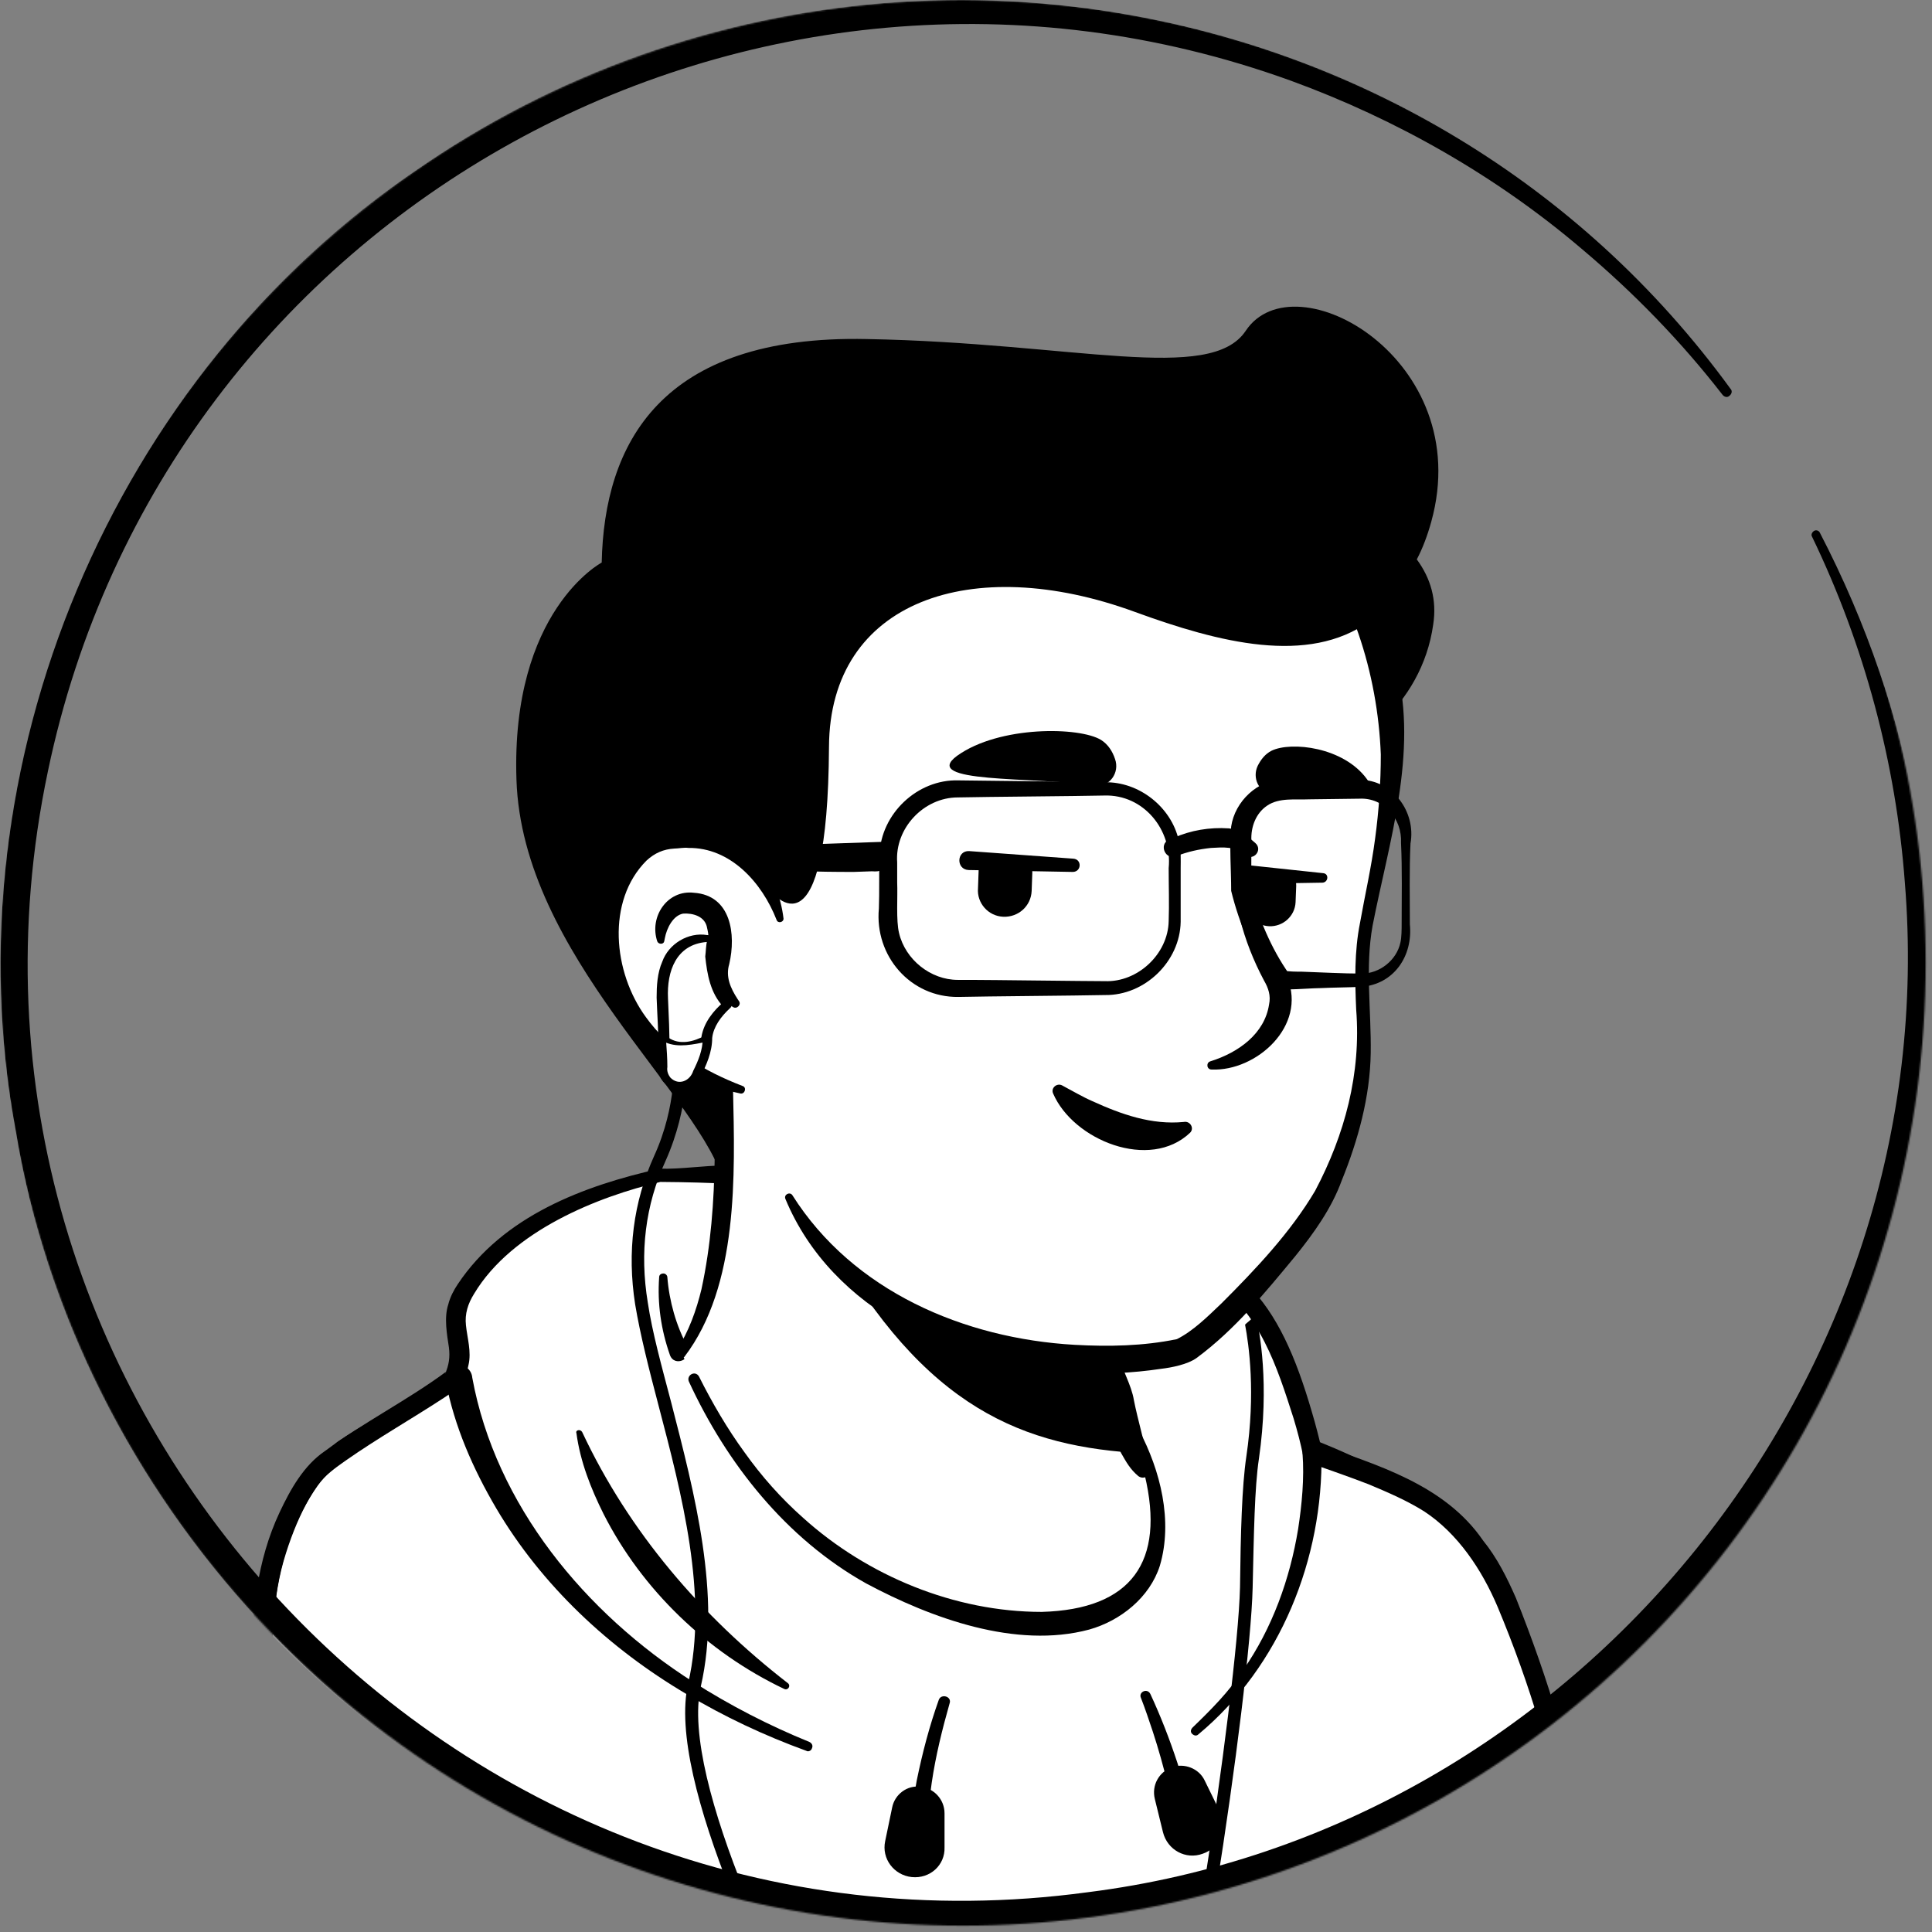<svg width="1200" height="1200" viewBox="0 0 1200 1200" fill="none" xmlns="http://www.w3.org/2000/svg">
<rect x="0" y="0" width="1200" height="1200" fill="#808080" stroke="none"/>
<mask id="mask0_409_3640" style="mask-type:alpha" maskUnits="userSpaceOnUse" x="0" y="0" width="1197" height="1197">
<circle cx="598.033" cy="598.033" r="598.033" fill="#D9D9D9"/>
</mask>
<g mask="url(#mask0_409_3640)">
<path d="M925.883 1091.76C923.138 1093.73 920.001 1095.69 917.256 1097.65C914.118 1099.61 911.373 1101.57 908.236 1103.14C905.491 1104.71 903.138 1106.27 900.393 1107.84C900.001 1108.24 899.609 1108.24 899.216 1108.63C890.197 1114.12 880.785 1119.22 871.373 1123.92C868.628 1125.49 865.491 1127.06 862.746 1128.24C862.746 1128.24 862.354 1128.63 861.962 1128.63C858.824 1130.2 855.687 1131.76 852.55 1133.33C846.275 1136.47 839.609 1139.22 833.334 1141.96C830.197 1143.53 826.667 1144.71 823.53 1145.88C820.393 1147.06 816.864 1148.63 813.726 1149.8C810.589 1150.98 807.06 1152.55 803.922 1153.73C803.922 1153.73 803.922 1153.73 803.53 1153.73C800.393 1154.9 796.864 1156.08 793.726 1157.25C786.667 1159.61 779.216 1161.96 772.158 1164.31C769.805 1165.1 767.06 1165.88 764.707 1166.67C757.256 1169.02 749.805 1170.98 742.354 1172.55C739.609 1173.33 736.864 1173.73 733.726 1174.51C726.667 1176.08 719.216 1177.65 712.158 1179.22C710.589 1179.61 709.413 1179.61 707.844 1180C705.491 1180.39 702.746 1180.78 700.393 1181.18C696.864 1181.57 693.726 1182.35 690.197 1182.74C688.628 1183.14 687.06 1183.14 685.491 1183.53C683.53 1183.92 681.177 1184.31 678.824 1184.31C672.55 1185.1 665.883 1185.88 659.609 1186.67C657.648 1187.06 655.295 1187.06 653.334 1187.45H652.942C650.197 1187.84 647.452 1187.84 644.707 1188.24C641.962 1188.63 639.217 1188.63 636.471 1188.63C634.903 1188.63 632.942 1189.02 631.373 1189.02C628.236 1189.02 625.491 1189.41 622.746 1189.41C618.824 1189.41 615.295 1189.8 611.373 1189.8C607.452 1189.8 603.922 1189.8 600.001 1189.8C597.256 1189.8 594.511 1189.8 591.766 1189.8C426.275 1187.45 277.648 1117.25 171.373 1005.88C171.373 1005.88 171.373 1005.49 170.981 1005.49C159.216 994.902 169.413 938.431 216.864 902.745C276.471 857.647 419.217 829.412 419.217 829.412C419.217 829.412 474.511 820.392 679.609 863.137C799.609 888.235 890.981 924.706 941.962 1023.53C952.55 1043.92 963.138 1075.29 925.883 1091.76Z" fill="white"/>
<path d="M680.785 858.823C756.079 874.118 836.471 890.588 898.432 940.392C919.216 957.255 932.942 981.961 944.315 1005.88C949.805 1017.65 955.295 1029.8 959.609 1042.75C961.962 1051.37 965.491 1061.18 963.53 1071.37C963.138 1074.12 960.785 1077.65 958.824 1079.61C949.805 1088.63 940.001 1094.12 930.197 1101.18C872.55 1141.18 806.275 1169.41 737.648 1184.31C584.707 1217.65 419.216 1191.76 284.707 1111.37C240.001 1084.31 198.824 1051.37 163.53 1012.55C159.609 1007.84 159.609 1000 159.609 994.902C160.001 983.137 163.138 971.765 167.06 961.176C176.471 936.863 188.628 912.549 209.413 895.686C224.315 885.49 240.393 876.863 256.864 869.804C308.628 847.843 363.138 832.549 419.216 826.274C423.922 825.882 424.707 832.549 420.001 833.333C366.275 844.314 312.942 860.784 263.138 883.137C245.099 892.157 225.883 900 211.373 914.118C197.648 929.02 187.844 947.451 180.001 966.274C174.903 977.647 171.373 995.686 172.942 1004.71C197.648 1034.12 226.667 1060 258.04 1082.35C429.805 1202.35 690.589 1210.2 873.334 1110.2C889.805 1101.18 905.883 1090.98 921.177 1080.39C928.628 1075.29 936.471 1070.98 942.354 1065.1C942.746 1064.71 942.354 1065.1 942.354 1065.49C942.354 1065.88 941.962 1066.27 941.962 1066.27C942.354 1061.57 940.785 1055.29 938.824 1049.02C931.765 1026.27 920.393 1002.35 908.236 981.569C889.02 950.588 856.471 930.98 823.53 915.294C800.785 904.706 776.864 896.471 752.55 888.627C728.236 880.784 703.53 874.118 678.824 868.235C672.55 866.667 674.511 857.647 680.785 858.823Z" fill="black"/>
<path d="M979.606 1147.45C972.155 1089.41 939.214 991.764 919.214 965.489C897.253 936.862 888.234 927.842 814.9 903.136C810.979 883.528 796.469 834.117 779.214 813.332C752.94 773.724 681.175 764.705 659.606 769.411C659.606 769.411 543.528 728.626 409.802 728.626C367.449 738.038 318.43 757.254 291.763 797.646C273.724 824.313 294.116 832.94 285.096 857.254C282.744 863.528 227.842 894.901 205.489 913.724C195.293 921.96 183.92 942.744 176.077 969.803C160.391 1025.1 177.253 1101.57 157.645 1168.23C119.998 1296.86 43.528 1335.29 43.528 1335.29H1056.86C1056.08 1334.9 995.685 1269.8 979.606 1147.45Z" fill="white"/>
<path d="M973.725 1148.24C965.882 1096.86 950.196 1045.88 930.196 998.04C920.392 974.902 905.49 952.549 884.706 938.824C874.118 932.157 862.353 927.059 850.196 921.961C838.039 917.255 825.49 912.941 813.333 908.628C811.372 907.843 809.804 906.275 809.412 904.314C807.843 896.471 805.882 889.02 803.529 881.177C793.333 849.412 782.353 814.118 752.549 795.687C729.804 781.961 702.745 775.294 676.471 774.118C671.373 774.118 665.882 774.118 661.176 774.902H659.608C659.216 774.902 658.431 774.902 658.039 774.51C639.216 765.49 618.431 760 598.039 754.51C536.863 740.392 472.941 734.51 410.196 734.118C371.765 743.138 318.039 764.314 294.51 803.53C290.588 809.804 288.627 816.079 289.412 823.138C290.196 830.981 292.941 839.608 290.98 847.843C290.196 851.373 289.412 855.294 287.843 858.432C284.706 862.745 279.608 865.49 275.686 868.236C255.294 881.569 234.51 893.334 214.902 907.059C208.235 911.765 201.961 916.079 197.255 922.745C183.529 942.353 175.294 965.883 171.765 989.412C165.49 1037.26 171.765 1085.88 165.49 1133.73C158.431 1181.57 140 1227.84 114.118 1268.63C96.078 1296.08 74.118 1321.57 46.275 1339.22L43.529 1328.24H1056.86L1052.55 1338.04C1040.78 1324.71 1031.37 1310.2 1022.75 1294.9C996.078 1250.2 980.392 1199.61 973.725 1148.24ZM985.49 1146.67C989.804 1180 998.039 1212.94 1010.59 1244.31C1023.14 1275.29 1038.82 1305.49 1060.78 1330.98C1063.92 1334.51 1061.18 1341.18 1056.47 1340.78H43.137C40 1340.78 37.255 1338.04 37.255 1334.9C37.255 1332.55 38.431 1330.59 40.392 1329.8C46.667 1326.27 52.941 1321.18 58.824 1316.08C110.196 1269.8 142.353 1201.18 152.941 1132.94C161.961 1069.02 145.098 1000 173.725 939.216C180.392 925.098 188.627 910.196 201.961 901.177C226.274 883.138 252.941 869.804 276.863 852.157C277.255 852.157 277.255 851.765 277.255 851.765C276.863 852.157 276.471 852.941 276.471 853.334C278.824 847.843 279.608 843.138 278.824 836.863C277.647 829.02 275.686 818.432 278.431 810.196C279.608 805.491 281.961 801.177 284.314 797.647C312.549 755.294 362.353 736.471 409.804 725.883C423.137 726.275 436.863 723.922 450.196 723.922C468.627 723.922 487.451 726.667 505.882 729.02C558.823 737.255 609.804 751.373 661.961 762.745L658.431 762.353C670.588 760 681.961 761.177 693.725 762.745C769.02 774.118 794.51 807.059 814.902 877.255C817.255 885.098 819.216 892.941 821.176 901.177L817.255 896.471C854.902 909.804 897.255 921.961 921.176 956.863C929.804 967.451 936.078 980 941.569 992.549C961.569 1042.75 977.255 1093.33 985.49 1146.67Z" fill="black"/>
<path d="M361.569 889.413C390.589 951.374 435.687 1003.92 489.413 1045.49C491.373 1047.06 489.413 1050.2 487.06 1049.02C439.217 1026.28 398.824 987.452 374.903 940.394C367.06 924.707 360.393 907.844 358.04 890.197C357.256 888.237 360.393 887.452 361.569 889.413Z" fill="black"/>
<path d="M820.785 902.354C821.962 967.844 795.295 1034.9 744.315 1077.26C743.138 1078.43 741.57 1078.04 740.393 1076.86C739.217 1075.69 739.609 1074.12 740.785 1072.94C752.158 1061.96 763.53 1050.59 772.158 1037.26C790.197 1011.37 801.178 980.785 806.276 949.805C808.629 934.511 810.197 918.04 809.021 902.746C808.629 895.295 820.393 894.511 820.785 902.354Z" fill="black"/>
<path d="M589.804 1058.04C580.784 1089.8 573.333 1124.31 577.647 1157.26C578.823 1164.71 567.451 1166.67 565.882 1158.82C563.922 1140.78 566.274 1123.14 569.412 1105.88C572.941 1088.63 577.255 1072.16 583.137 1055.69C584.706 1051.77 591.372 1053.73 589.804 1058.04Z" fill="black"/>
<path d="M714.51 1052.16C727.451 1080 736.471 1109.02 743.53 1138.43C744.314 1141.57 742.353 1144.71 739.216 1145.49C736.079 1146.27 732.941 1144.31 732.157 1141.18C728.235 1119.22 723.137 1097.26 716.079 1075.69C713.726 1068.63 711.373 1061.57 708.628 1054.51C707.059 1050.98 712.549 1048.24 714.51 1052.16Z" fill="black"/>
<path d="M293.333 855.686C307.843 934.902 363.529 1001.96 430.588 1044.71C453.333 1059.22 477.647 1071.76 502.745 1081.96C504.314 1082.75 505.098 1084.31 504.314 1085.88C503.922 1087.45 501.961 1088.24 500.784 1087.45C474.902 1078.04 449.804 1066.27 426.275 1052.16C378.431 1023.92 336.471 984.706 308.235 936.863C293.726 912.157 282.353 886.275 276.863 858.039C276.078 853.333 279.216 849.02 283.922 848.235C288.235 847.059 292.941 850.588 293.333 855.686Z" fill="black"/>
<path d="M566.273 1165.88C555.292 1164.71 547.449 1154.51 549.802 1143.53L554.116 1122.75C555.684 1114.51 563.528 1108.63 571.763 1109.8C579.998 1110.59 586.665 1117.65 586.665 1126.27V1147.45C587.057 1158.43 577.645 1167.06 566.273 1165.88Z" fill="black"/>
<path d="M747.059 1151.37C736.471 1155.29 725.098 1149.02 722.353 1138.04L717.255 1117.26C715.294 1109.02 719.608 1100.78 727.843 1097.65C735.686 1094.9 744.706 1098.43 748.235 1105.88L757.647 1125.1C762.353 1135.69 757.647 1147.84 747.059 1151.37Z" fill="black"/>
<path d="M928.235 1139.61C928.235 1139.61 950.196 1262.75 941.569 1334.9" stroke="black" stroke-width="5.126" stroke-miterlimit="10" stroke-linecap="round" stroke-linejoin="round"/>
<path d="M416.077 841.569C410.587 825.883 408.234 809.805 409.41 793.334C409.41 791.765 410.587 790.981 412.156 790.981C413.332 790.981 414.508 792.157 414.508 793.334C415.685 808.236 419.999 823.53 427.058 836.471C430.587 844.314 418.822 849.412 416.077 841.569Z" fill="black"/>
<path d="M681.175 862.354C670.194 837.648 643.136 825.099 619.214 816.471C604.312 811.765 587.841 808.236 572.155 805.883C534.116 800.001 480.39 790.981 442.351 787.059C441.959 787.059 441.959 786.275 442.351 786.275C453.332 785.099 464.312 785.099 475.292 785.099C508.234 785.883 541.175 789.412 573.724 794.51C606.273 799.608 641.175 809.412 665.881 832.942C673.724 841.177 680.783 850.589 682.743 861.961C683.136 863.138 681.567 863.53 681.175 862.354Z" fill="black"/>
<path d="M717.644 963.138C709.409 1003.53 656.076 1027.84 566.272 991.373C472.939 953.726 432.546 863.922 422.35 837.255C477.644 733.726 439.213 661.961 439.213 661.961C566.664 650.981 678.037 800 678.037 800L695.292 873.726C696.86 880 699.997 885.491 704.703 889.412C712.939 903.922 722.743 937.255 717.644 963.138Z" fill="white"/>
<path d="M420.391 838.432C427.842 827.059 432.548 813.726 435.685 800.785C441.568 773.726 443.529 746.275 443.921 718.824V708.628C442.744 698.432 439.215 687.844 435.293 678.432C430.195 665.883 448.627 658.04 454.509 670.589C455.293 672.157 455.293 674.903 455.293 676.471C456.47 729.804 458.823 798.432 425.097 842.746C422.744 845.099 418.038 841.569 420.391 838.432Z" fill="black"/>
<path d="M682.351 799.216C688.233 802.746 690.194 807.452 690.978 812.158C693.331 821.569 692.547 831.766 694.9 841.569C696.861 850.981 702.743 860.001 704.312 869.805C706.272 880.001 712.155 901.569 714.508 912.158C715.292 914.511 713.723 917.256 710.978 917.648C709.41 918.04 708.233 917.648 707.057 916.864C701.959 912.55 699.606 908.236 696.469 902.746C691.371 893.334 687.841 884.707 684.704 874.118C681.959 864.707 683.135 854.511 680.782 844.707C678.821 835.295 673.331 826.275 671.37 816.471C670.194 811.765 669.802 806.667 673.331 800.785C675.684 798.432 679.606 797.648 682.351 799.216Z" fill="black"/>
<path d="M710.587 902.745C635.685 898.824 574.509 875.294 514.901 769.02C565.097 813.334 624.313 830.196 686.666 838.04L694.901 874.118C696.47 880.392 705.882 898.824 710.587 902.745Z" fill="black"/>
<path d="M707.452 888.236C720.785 913.334 728.628 944.706 720.393 972.549C714.118 992.157 696.079 1006.67 676.471 1012.16C630.981 1024.31 578.432 1005.1 538.04 983.53C488.236 955.687 451.373 909.02 427.844 858.04C426.275 854.118 431.765 850.981 434.118 854.902C442.354 871.373 451.765 887.451 462.354 901.961C472.942 916.863 485.099 930.589 498.824 942.745C538.824 978.824 592.942 1001.18 647.06 1001.18C702.746 999.608 723.922 970.196 710.981 916.079C709.02 907.451 705.883 898.432 701.569 890.981C699.216 887.843 705.099 884.314 707.452 888.236Z" fill="black"/>
<path d="M859.215 417.255C866.274 450.196 869.803 476.863 850.587 564.706C831.764 652.157 877.646 670.196 769.019 810.196C724.705 867.451 617.254 851.373 530.195 792.157C500.783 772.157 488.234 720.785 466.274 684.314C449.019 655.687 441.176 685.49 418.431 660.785C387.45 627.059 350.195 559.216 368.627 439.216C398.431 244.706 552.548 221.961 666.666 243.53C781.568 265.49 840.391 330.588 859.215 417.255Z" fill="white"/>
<path d="M438.038 695.686C429.019 680.392 417.254 667.059 406.274 652.941C395.685 638.432 387.058 622.353 379.999 605.883C333.333 491.373 351.372 330.196 465.882 262.745C513.333 235.294 570.587 228.628 623.921 232.941C738.038 241.177 842.744 293.726 867.45 414.51C880.784 467.843 862.744 522.745 852.548 574.902C847.842 600.785 851.764 627.451 851.372 654.118C850.98 681.177 843.529 708.235 833.333 733.333C827.058 750.588 816.078 765.883 804.705 780C785.882 802.745 767.058 825.883 743.136 843.53C737.646 847.451 727.842 849.412 721.176 850.196C702.744 852.941 684.705 853.726 666.274 852.549C594.117 849.412 516.862 814.51 487.842 744.706C486.666 741.961 490.587 740 492.156 742.353C529.803 801.961 598.823 831.373 667.45 835.294C688.627 836.471 710.195 836.079 730.98 831.765C741.176 826.667 750.195 817.647 758.823 809.412C779.999 788.235 801.568 765.49 816.862 739.608C835.293 704.706 845.489 666.667 842.352 627.059C841.568 609.412 841.176 590.981 844.705 573.333C847.842 555.686 851.764 538.824 854.117 520.785C856.47 503.53 857.646 485.883 857.646 468.628C855.685 418.039 839.215 365.883 807.058 326.667C736.078 238.432 568.235 215.294 473.725 275.686C414.117 312.549 386.274 381.569 377.254 448.628C363.529 529.02 367.45 608.235 431.372 666.667L450.195 686.275C457.646 694.902 444.313 705.098 438.038 695.686Z" fill="black"/>
<path d="M484.311 570.98C484.311 570.98 472.155 512.157 414.9 519.215C365.488 525.49 348.233 643.921 460.39 676.863" fill="white"/>
<path d="M455.293 625.49C446.274 620.392 439.999 611.765 439.607 601.176C439.999 593.333 441.176 584.314 439.215 576.471C438.038 569.02 430.195 567.059 424.313 567.451C418.038 568.627 414.117 576.471 412.94 582.745C412.94 583.137 412.548 584.314 412.548 584.706C412.156 586.667 409.019 586.667 408.235 584.706C403.137 569.412 414.509 552.549 430.98 554.51C454.117 556.078 457.254 580.392 452.94 598.823C450.587 606.667 453.725 613.725 458.038 620.392L458.823 621.569C460.784 623.922 457.646 627.059 455.293 625.49Z" fill="black"/>
<path d="M769.018 529.412C774.9 557.255 785.881 583.137 799.606 607.451C811.763 637.255 780.39 665.49 752.547 664.313C749.41 664.313 749.018 660 751.763 659.215C769.41 653.725 785.488 641.961 788.234 623.921C789.41 618.431 787.841 613.725 785.096 609.019C772.155 584.706 764.312 556.862 766.273 529.412C766.273 527.451 769.018 527.451 769.018 529.412Z" fill="black"/>
<path d="M482.352 571.373C473.332 548.235 453.725 526.275 427.45 526.667C425.097 526.275 421.176 527.059 418.823 527.059C412.156 527.451 406.666 529.804 401.568 534.51C376.47 559.608 380.783 603.922 401.176 631.765C408.234 641.569 417.254 650.196 427.45 657.255C437.646 664.314 449.019 669.804 461.176 674.51C463.921 675.294 462.744 679.608 459.999 679.216C433.725 673.726 408.627 660.784 391.372 639.216C364.705 607.059 359.215 553.333 390.979 521.961C398.038 515.686 407.842 510.98 417.646 510.98C420.783 510.98 425.489 510.196 428.627 510.98C445.097 511.765 460.783 520 470.979 532.941C479.999 543.922 485.097 557.255 486.666 570.588C486.666 572.941 483.136 573.726 482.352 571.373Z" fill="black"/>
<path d="M739.216 703.529C714.118 727.451 666.667 708.235 654.118 679.216C652.549 675.686 656.471 672.549 659.608 674.117C666.275 677.647 672.157 681.176 678.432 683.921C696.471 692.157 715.294 698.823 735.294 696.863C739.216 696.078 741.961 700.784 739.216 703.529Z" fill="black"/>
<path d="M641.176 541.569C641.176 541.961 641.176 542.353 641.176 542.353L640.784 553.334C640.392 562.746 632.549 569.804 623.137 569.412C613.725 569.02 606.666 560.785 607.451 551.765L607.843 540.785C607.843 538.824 608.627 536.471 609.411 534.902L640.784 536.471C640.784 538.04 641.176 539.608 641.176 541.569Z" fill="black"/>
<path d="M805.096 550.197L804.704 560.393C804.312 569.02 796.861 575.687 788.234 575.295C779.606 574.902 772.939 567.451 773.332 558.824L773.724 548.628C773.724 546.667 774.116 544.706 774.9 543.138L804.312 544.314C804.704 546.275 805.096 548.236 805.096 550.197Z" fill="black"/>
<path d="M680.391 487.843C689.018 489.02 695.685 480 692.547 471.373C690.979 466.667 688.234 462.353 683.92 459.608C670.587 451.373 620.783 450.589 594.508 469.412C570.979 486.667 641.175 482.353 680.391 487.843Z" fill="black"/>
<path d="M789.018 492.157C781.959 492.157 777.645 483.138 781.175 475.687C783.135 471.765 785.881 468.236 789.802 466.275C801.959 460.393 834.508 463.922 849.018 483.922C861.959 501.569 821.567 491.765 789.018 492.157Z" fill="black"/>
<path d="M666.271 541.569L601.565 540.392C593.722 540 594.114 528.236 601.958 528.628L666.663 533.334C672.154 533.726 671.761 541.569 666.271 541.569Z" fill="black"/>
<path d="M821.569 548.235L773.725 549.02C765.882 549.02 765.49 537.647 773.333 537.255C773.725 537.255 773.725 537.255 774.118 537.255L821.961 542.353C825.49 542.745 825.098 547.843 821.569 548.235Z" fill="black"/>
<path d="M889.021 323.922C916.864 223.138 803.923 160 773.726 205.491C751.766 238.432 667.06 212.942 538.432 210.589C409.805 207.844 375.295 276.079 373.726 349.412C373.726 349.412 317.256 379.216 320.785 484.314C324.315 593.334 436.472 681.177 450.197 736.471C450.197 736.471 451.766 743.53 436.864 667.843C351.374 626.667 369.413 525.098 415.295 519.216C450.197 514.902 468.628 535.294 477.256 551.765C480.785 556.471 514.119 597.255 514.903 463.922C515.295 372.942 603.923 343.138 704.707 380C757.256 399.216 812.55 413.334 850.589 385.883C856.864 403.922 863.53 423.922 858.432 448.236C873.726 434.118 886.668 413.334 890.197 387.843C892.55 372.549 888.628 359.216 880.001 347.451C883.53 340.785 886.668 332.549 889.021 323.922Z" fill="black"/>
<path d="M440.392 583.137C440.392 583.137 409.02 578.431 411.373 622.352C412.549 644.705 412.549 656.862 412.157 663.137C411.765 667.451 414.51 671.372 418.431 672.941C423.137 674.901 428.235 672.941 430.588 668.235C434.118 661.96 438.039 653.333 438.039 646.274C438.039 634.509 450.588 623.921 450.588 623.921C450.588 623.921 439.216 614.117 440.392 583.137Z" fill="white"/>
<path d="M439.216 584.313C439.216 584.706 439.608 585.098 440 585.098C440 585.098 440 585.098 439.608 585.098H438.824C420 586.666 414.118 603.137 414.902 620C415.294 630.98 416.079 641.961 415.686 652.549C416.471 658.431 412.941 666.274 418.824 669.412C422.353 671.372 427.059 669.804 428.628 665.882C432.157 658.823 435.686 651.764 435.686 643.921C437.255 634.902 443.137 627.843 449.412 622.353V625.49C441.177 616.863 439.216 605.098 438.039 594.117C438.431 591.372 438.431 587.059 439.216 584.313ZM441.961 581.568C443.137 592.549 443.137 603.921 447.843 613.725C449.02 616.47 450.981 619.608 453.333 621.568C454.902 622.745 454.902 625.098 453.333 626.274C447.843 631.372 443.137 637.647 442.353 644.706C442.353 653.333 438.824 661.568 434.902 669.019C431.765 675.686 422.745 679.215 416.079 675.294C411.765 672.941 408.628 668.235 408.628 663.137C408.628 659.215 409.02 656.078 409.02 652.157C409.02 641.176 408.235 630.588 407.843 619.608C407.843 612.549 408.235 604.313 411.373 597.255C415.294 586.274 427.451 578.823 439.216 580.784C440.392 580.784 441.569 581.176 441.961 581.568Z" fill="black"/>
<path d="M435.294 1047.45C448.235 990.98 431.373 927.451 416.863 870.98C410.981 848.627 405.098 827.451 402.353 809.019C397.255 778.039 400.785 748.627 413.334 721.176C428.628 687.058 426.275 658.039 426.275 656.862L418.432 657.647C418.432 658.039 420.785 686.274 406.275 718.039C393.334 746.666 389.412 777.647 394.51 810.196C397.647 829.019 403.137 850.588 409.02 872.941C423.53 928.235 440 990.98 427.451 1045.49C420.392 1075.69 434.118 1125.1 453.726 1174.51C456.863 1174.9 459.608 1175.29 462.745 1175.69C442.745 1126.27 428.628 1076.47 435.294 1047.45Z" fill="black"/>
<path d="M412.549 645.098C412.941 653.725 412.549 659.608 412.549 663.137C412.157 667.451 414.902 671.372 418.824 672.941C423.53 674.902 428.628 672.941 430.981 668.235C434.51 661.96 438.432 653.333 438.432 646.274C438.432 645.882 438.432 645.098 438.432 644.706C430.588 647.843 421.177 650.196 412.549 645.098Z" fill="white"/>
<path d="M413.726 646.666C414.118 652.156 414.51 657.254 414.51 662.745C414.118 665.098 414.902 667.451 416.471 669.411C421.569 674.509 428.628 671.372 430.588 665.098C433.726 658.823 436.471 652.156 436.471 645.098L439.216 647.058C430.588 648.627 421.569 650.98 413.334 647.451C413.334 647.451 413.726 647.058 413.726 646.666ZM411.765 643.137C412.549 643.137 414.118 643.529 414.902 644.313C421.961 649.411 430.981 647.058 438.039 643.137C439.216 642.353 441.177 643.529 440.785 645.098C440.392 654.117 436.863 662.745 432.157 670.588C427.843 676.47 418.824 676.862 413.726 671.764C411.373 669.411 410.196 665.49 410.588 662.353C410.588 655.686 411.373 649.411 411.765 643.137Z" fill="black"/>
<path d="M781.961 905.882C788.628 859.607 782.353 826.666 780 816.862C778.824 817.647 778.039 818.823 776.863 819.607C775.687 820.784 774.51 821.568 773.334 822.745C775.687 835.294 780 865.098 774.118 904.705C771.373 923.137 770.589 952.156 770.196 985.882C769.412 1018.43 759.216 1099.61 747.059 1176.47C749.804 1175.69 752.549 1174.9 755.294 1174.51C767.451 1098.43 777.255 1018.82 778.039 986.274C778.824 952.549 779.216 923.921 781.961 905.882Z" fill="black"/>
<path d="M686.277 618.039C668.238 618.431 612.552 618.823 595.297 619.216C565.493 619.608 543.14 593.725 545.885 564.314C546.277 554.51 545.885 540.784 546.277 530.98C547.062 505.49 569.807 483.921 595.297 484.706L661.571 485.49C666.669 485.49 681.179 485.882 686.277 485.882C707.454 485.49 727.454 501.176 732.16 521.961C733.728 527.843 733.336 534.118 733.336 539.216V572.549C732.944 597.255 710.983 618.431 686.277 618.039ZM686.277 609.412C706.669 610.196 725.493 592.549 725.885 572.157C726.277 561.569 725.885 550.196 725.885 539.216C728.238 515.294 710.199 493.333 685.885 494.118C669.022 494.51 612.552 494.902 594.905 495.294C573.728 495.294 555.689 514.51 557.258 535.686C557.258 538.431 557.258 545.49 557.258 548.235C557.65 556.863 556.473 571.765 558.434 579.608C562.356 596.078 578.042 608.627 594.905 608.627H603.14C614.513 608.627 674.513 609.412 686.277 609.412Z" fill="black"/>
<path d="M844.315 496.079L813.335 496.471C804.707 496.863 794.511 495.294 787.06 500.392C780.001 505.098 776.864 513.726 777.256 521.961C777.256 532.157 777.256 542.745 776.864 552.941L776.472 551.373C781.962 570.588 789.413 589.02 800.786 605.098L796.864 602.745C800.001 603.53 805.491 603.53 808.629 603.53C820.393 603.922 834.119 604.706 845.884 604.706C856.864 604.706 867.452 596.471 869.805 585.49C870.59 582.353 870.59 576.863 870.59 573.726C870.59 556.863 870.982 540.392 870.197 523.53C870.982 508.628 859.609 495.294 844.315 496.079ZM844.315 484.314C865.099 484.314 879.609 504.314 876.08 523.922C875.295 540.785 875.688 557.255 875.688 574.118C877.648 593.726 865.884 611.373 845.492 612.941C836.864 613.334 828.629 613.334 820.393 613.726C816.08 613.726 805.491 614.51 801.57 614.51C799.609 614.902 796.472 614.51 794.511 614.51C792.943 614.51 791.374 613.334 790.59 612.157C778.433 594.118 769.805 574.118 764.707 553.334C764.707 540 763.531 526.667 764.707 513.334C767.06 497.647 781.178 484.314 797.256 483.922C808.237 483.53 833.335 484.314 844.315 484.314Z" fill="black"/>
<path d="M729.021 520.392C739.609 515.686 751.374 513.726 763.138 514.51C767.06 514.902 770.982 516.078 774.511 519.216L779.609 523.529C784.707 527.843 778.433 535.294 773.335 530.98C767.06 525.49 759.609 526.275 752.158 526.667C744.707 527.451 737.648 529.02 730.589 531.765C723.923 534.51 719.609 524.706 725.884 521.569C725.884 521.569 729.021 520.392 729.021 520.392Z" fill="black"/>
<path d="M552.55 534.51C549.805 540.784 546.668 541.569 541.57 541.176L530.197 541.569C507.452 541.569 484.315 541.177 461.57 537.647C453.727 537.255 453.335 526.275 461.178 525.882L552.158 522.745C554.903 522.745 556.864 525.49 555.688 527.843L552.55 534.51Z" fill="black"/>
<path d="M1130.2 330.588C1368.24 789.02 949.804 1306.27 450.981 1180C227.059 1124.31 47.059 930.196 9.804 702.353C-32.549 475.686 69.804 232.157 261.177 103.922C523.53 -76.47 887.059 -16.47 1074.9 241.569C1076.08 242.745 1075.69 244.706 1074.12 245.883C1072.94 247.059 1070.98 246.667 1069.8 245.098C1043.92 211.765 1014.51 181.569 982.353 154.51C929.412 109.412 867.451 74.118 801.961 50.196C468.628 -70.588 102.745 130.196 29.804 478.824C-52.549 869.412 279.608 1229.02 675.686 1175.29C981.177 1136.86 1208.24 854.902 1183.14 548.235C1177.65 474.118 1158.04 400.785 1125.49 333.334C1124.71 332.157 1125.49 330.588 1126.67 329.804C1127.84 329.02 1129.41 329.412 1130.2 330.588Z" fill="black"/>
</g>
</svg>
